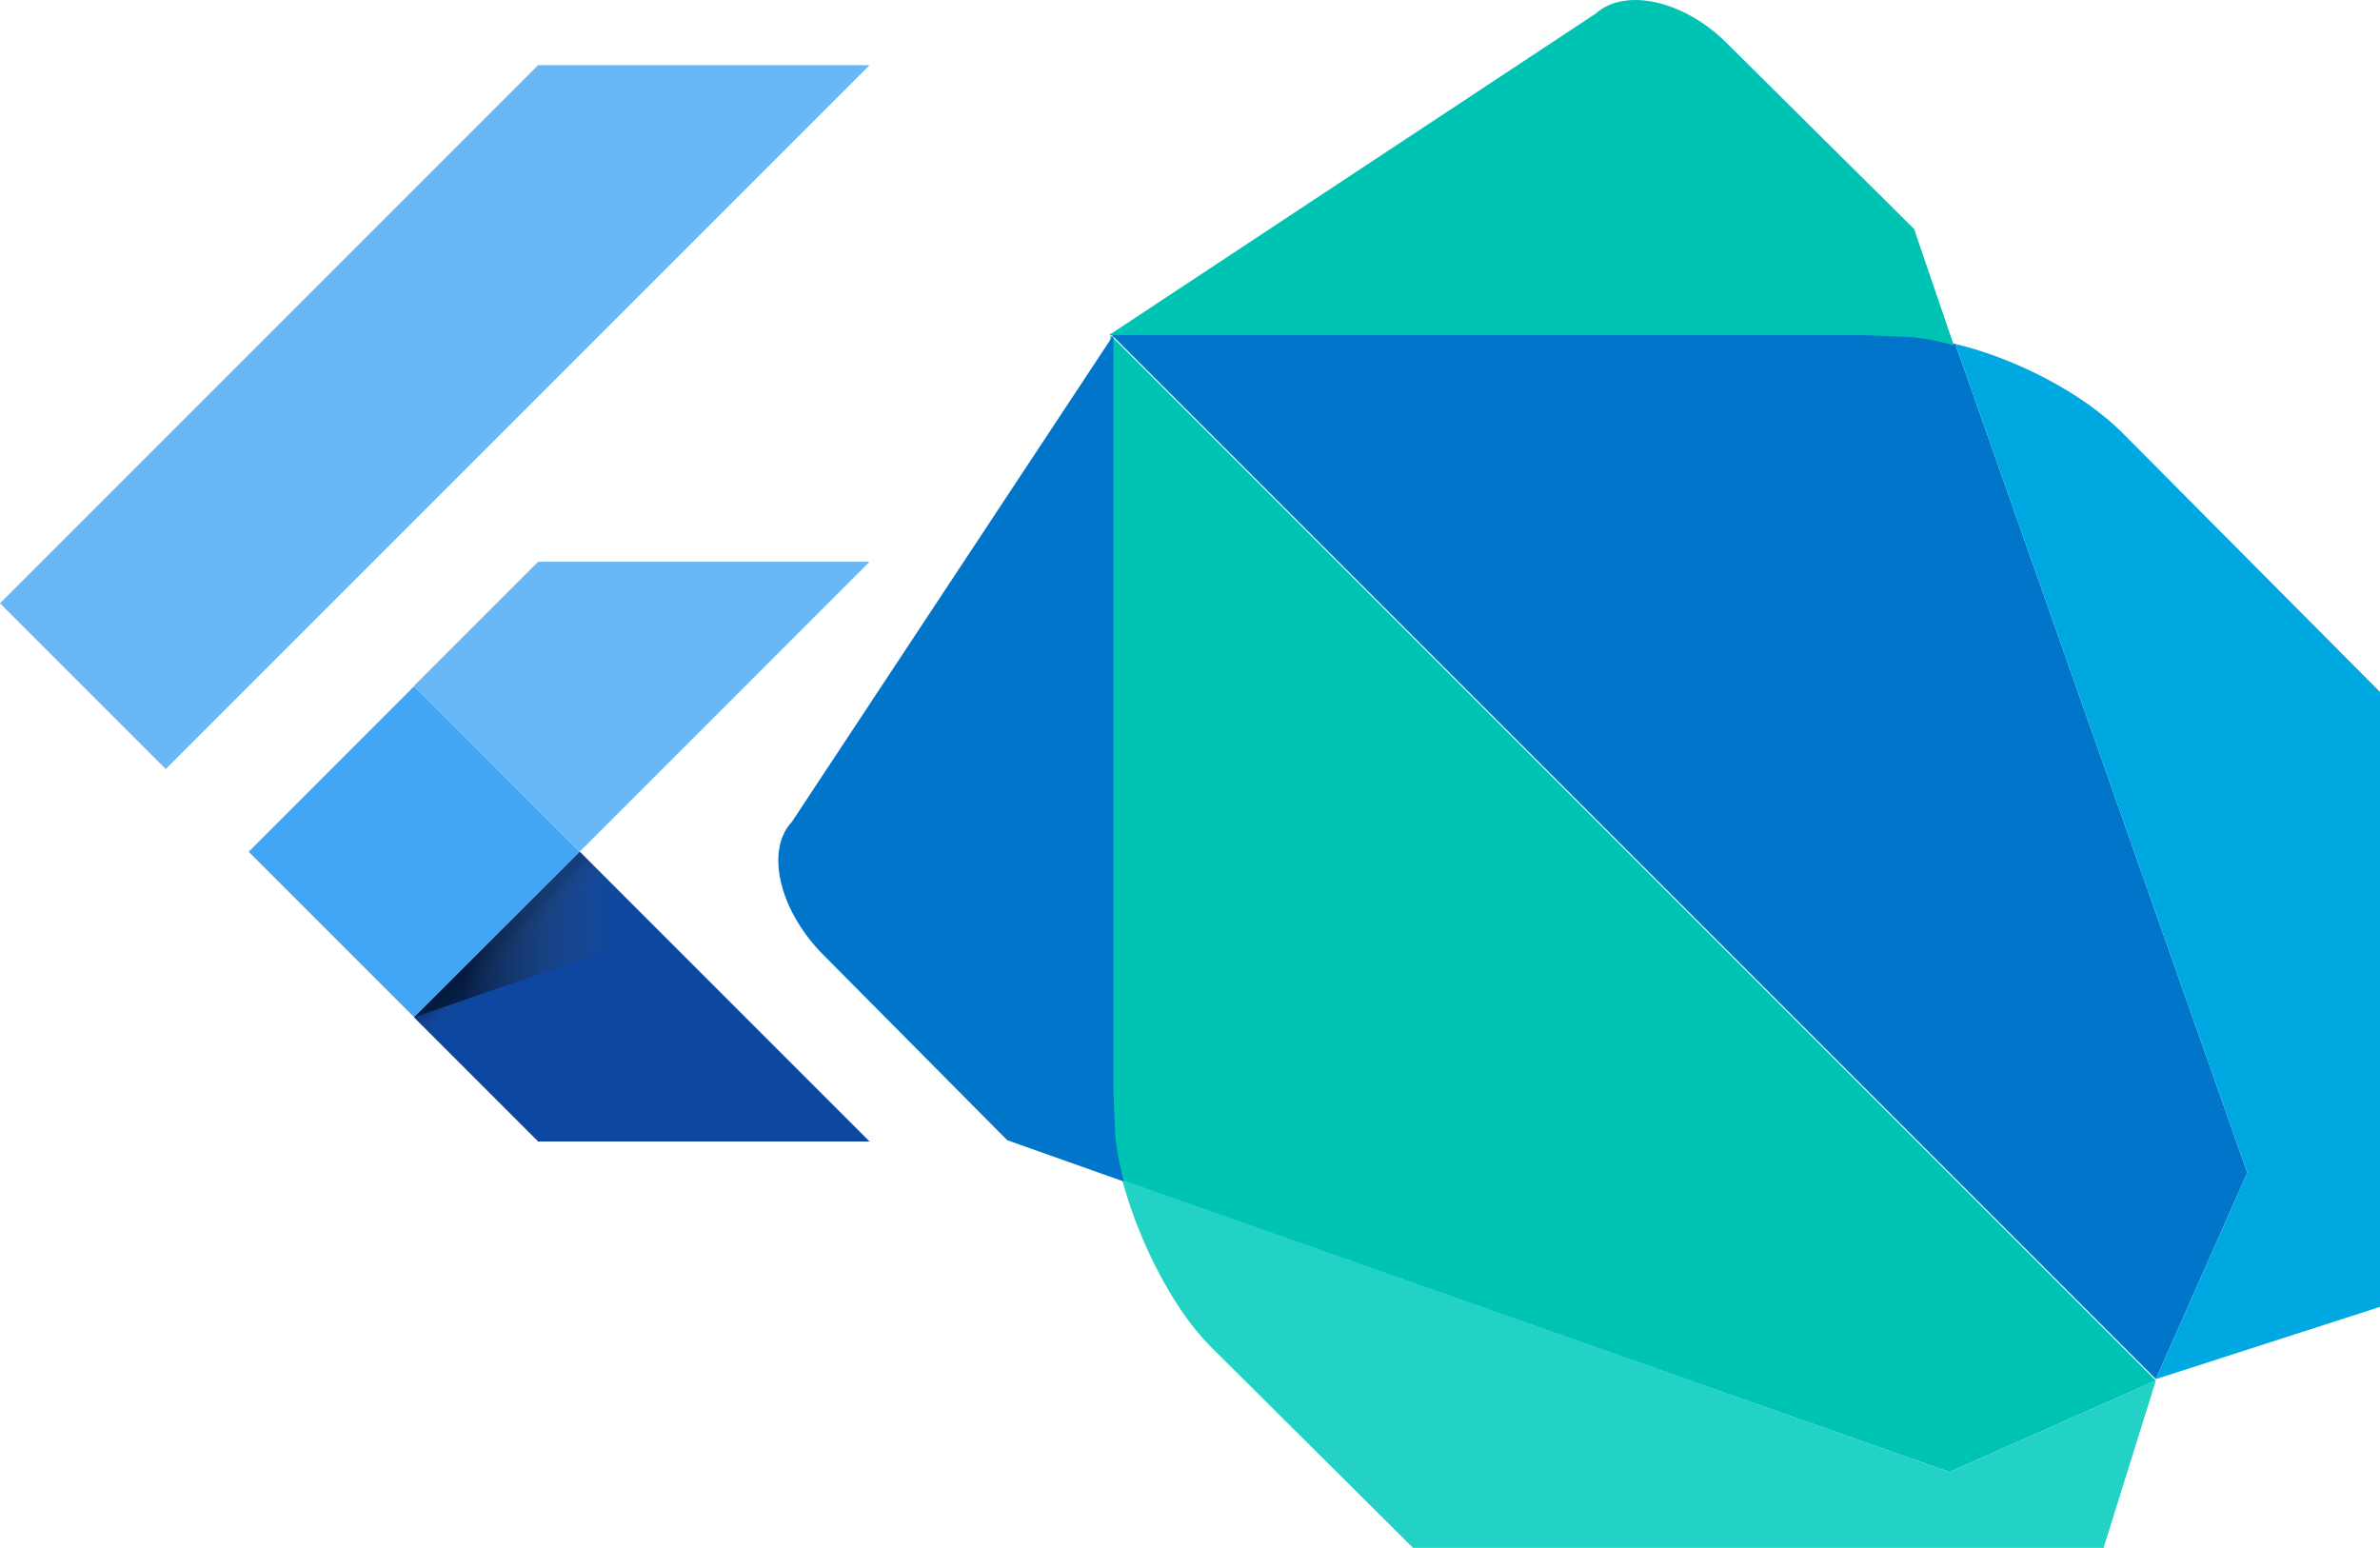 <?xml version="1.0" encoding="utf-8"?>
<svg viewBox="96 163.648 146.074 95" xmlns="http://www.w3.org/2000/svg">
  <defs>
    <clipPath id="clip0_755_12814">
      <rect width="100" height="100" fill="white" transform="translate(0 -0)"/>
    </clipPath>
    <linearGradient id="paint0_linear_755_13070" x1="46.167" y1="80.763" x2="48.314" y2="82.909" gradientUnits="userSpaceOnUse" gradientTransform="matrix(0.661, 0, 0, 0.661, 96, 167.647)">
      <stop offset="0.2" stop-opacity="0.15"/>
      <stop offset="0.85" stop-color="#616161" stop-opacity="0.01"/>
    </linearGradient>
    <linearGradient id="paint1_linear_755_13070" x1="38.471" y1="80.766" x2="61.318" y2="80.766" gradientUnits="userSpaceOnUse" gradientTransform="matrix(0.661, 0, 0, 0.661, 96, 167.647)">
      <stop offset="0.2" stop-opacity="0.55"/>
      <stop offset="0.85" stop-color="#616161" stop-opacity="0.01"/>
    </linearGradient>
  </defs>
  <g>
    <g clip-path="url(#clip0_755_12814)" transform="matrix(1, 0, 0, 1, 143.703, 163.583)" style="">
      <path d="M26.878 27.058L20.453 20.633V66.968L20.543 69.14C20.543 70.135 20.724 71.312 21.086 72.488L71.946 90.407L84.615 84.796L26.878 27.058Z" fill="#00C4B3"/>
      <path d="M84.615 84.796L71.945 90.407L21.176 72.488C22.172 76.199 24.253 80.362 26.606 82.715L43.167 99.185L80.09 99.276L84.615 84.796Z" fill="#22D3C5"/>
      <path d="M20.634 20.633L0.905 50.497C-0.724 52.217 0.091 55.837 2.715 58.552L14.118 70.045L21.267 72.579C20.995 71.402 20.724 70.226 20.724 69.23L20.634 67.058V20.633Z" fill="#0075C9"/>
      <path d="M72.308 21.176C71.131 20.905 69.955 20.724 68.959 20.633L66.697 20.543H20.453L84.615 84.706L90.226 72.036L72.308 21.176Z" fill="#0075C9"/>
      <path d="M82.534 26.606C80.181 24.253 76.109 22.081 72.308 21.176L90.226 72.036L84.615 84.706L98.371 80.271V42.534L82.534 26.606Z" fill="#00A8E1"/>
      <path d="M69.774 14.117L58.281 2.715C55.656 0.09 52.036 -0.724 50.226 0.905L20.362 20.633H66.606L68.869 20.724C69.864 20.724 71.041 20.905 72.217 21.267L69.774 14.117Z" fill="#00C4B3"/>
    </g>
    <path d="M 106.172 210.846 L 96 200.674 L 129.029 167.648 L 149.37 167.648 L 106.172 210.846 Z M 149.37 198.124 L 129.029 198.124 L 121.409 205.744 L 131.581 215.916" fill="#42A5F5" fill-opacity="0.8" style="stroke-width: 0px;"/>
    <path d="M 121.409 226.086 L 129.029 233.706 L 149.371 233.706 L 131.581 215.916" fill="#0D47A1" style="stroke-width: 0px;"/>
    <path d="M 111.261 215.922 L 121.417 205.763 L 131.573 215.919 L 121.417 226.078 L 111.261 215.922 Z" fill="#42A5F5" style="stroke-width: 0px;"/>
    <path d="M 121.417 226.078 L 131.573 215.922 L 132.991 217.34 L 122.835 227.495 L 121.417 226.078 Z" fill="url(#paint0_linear_755_13070)" style="stroke-width: 0px;"/>
    <path d="M 121.409 226.086 L 136.502 220.872 L 131.581 215.914" fill="url(#paint1_linear_755_13070)" style="stroke-width: 0px;"/>
  </g>
</svg>